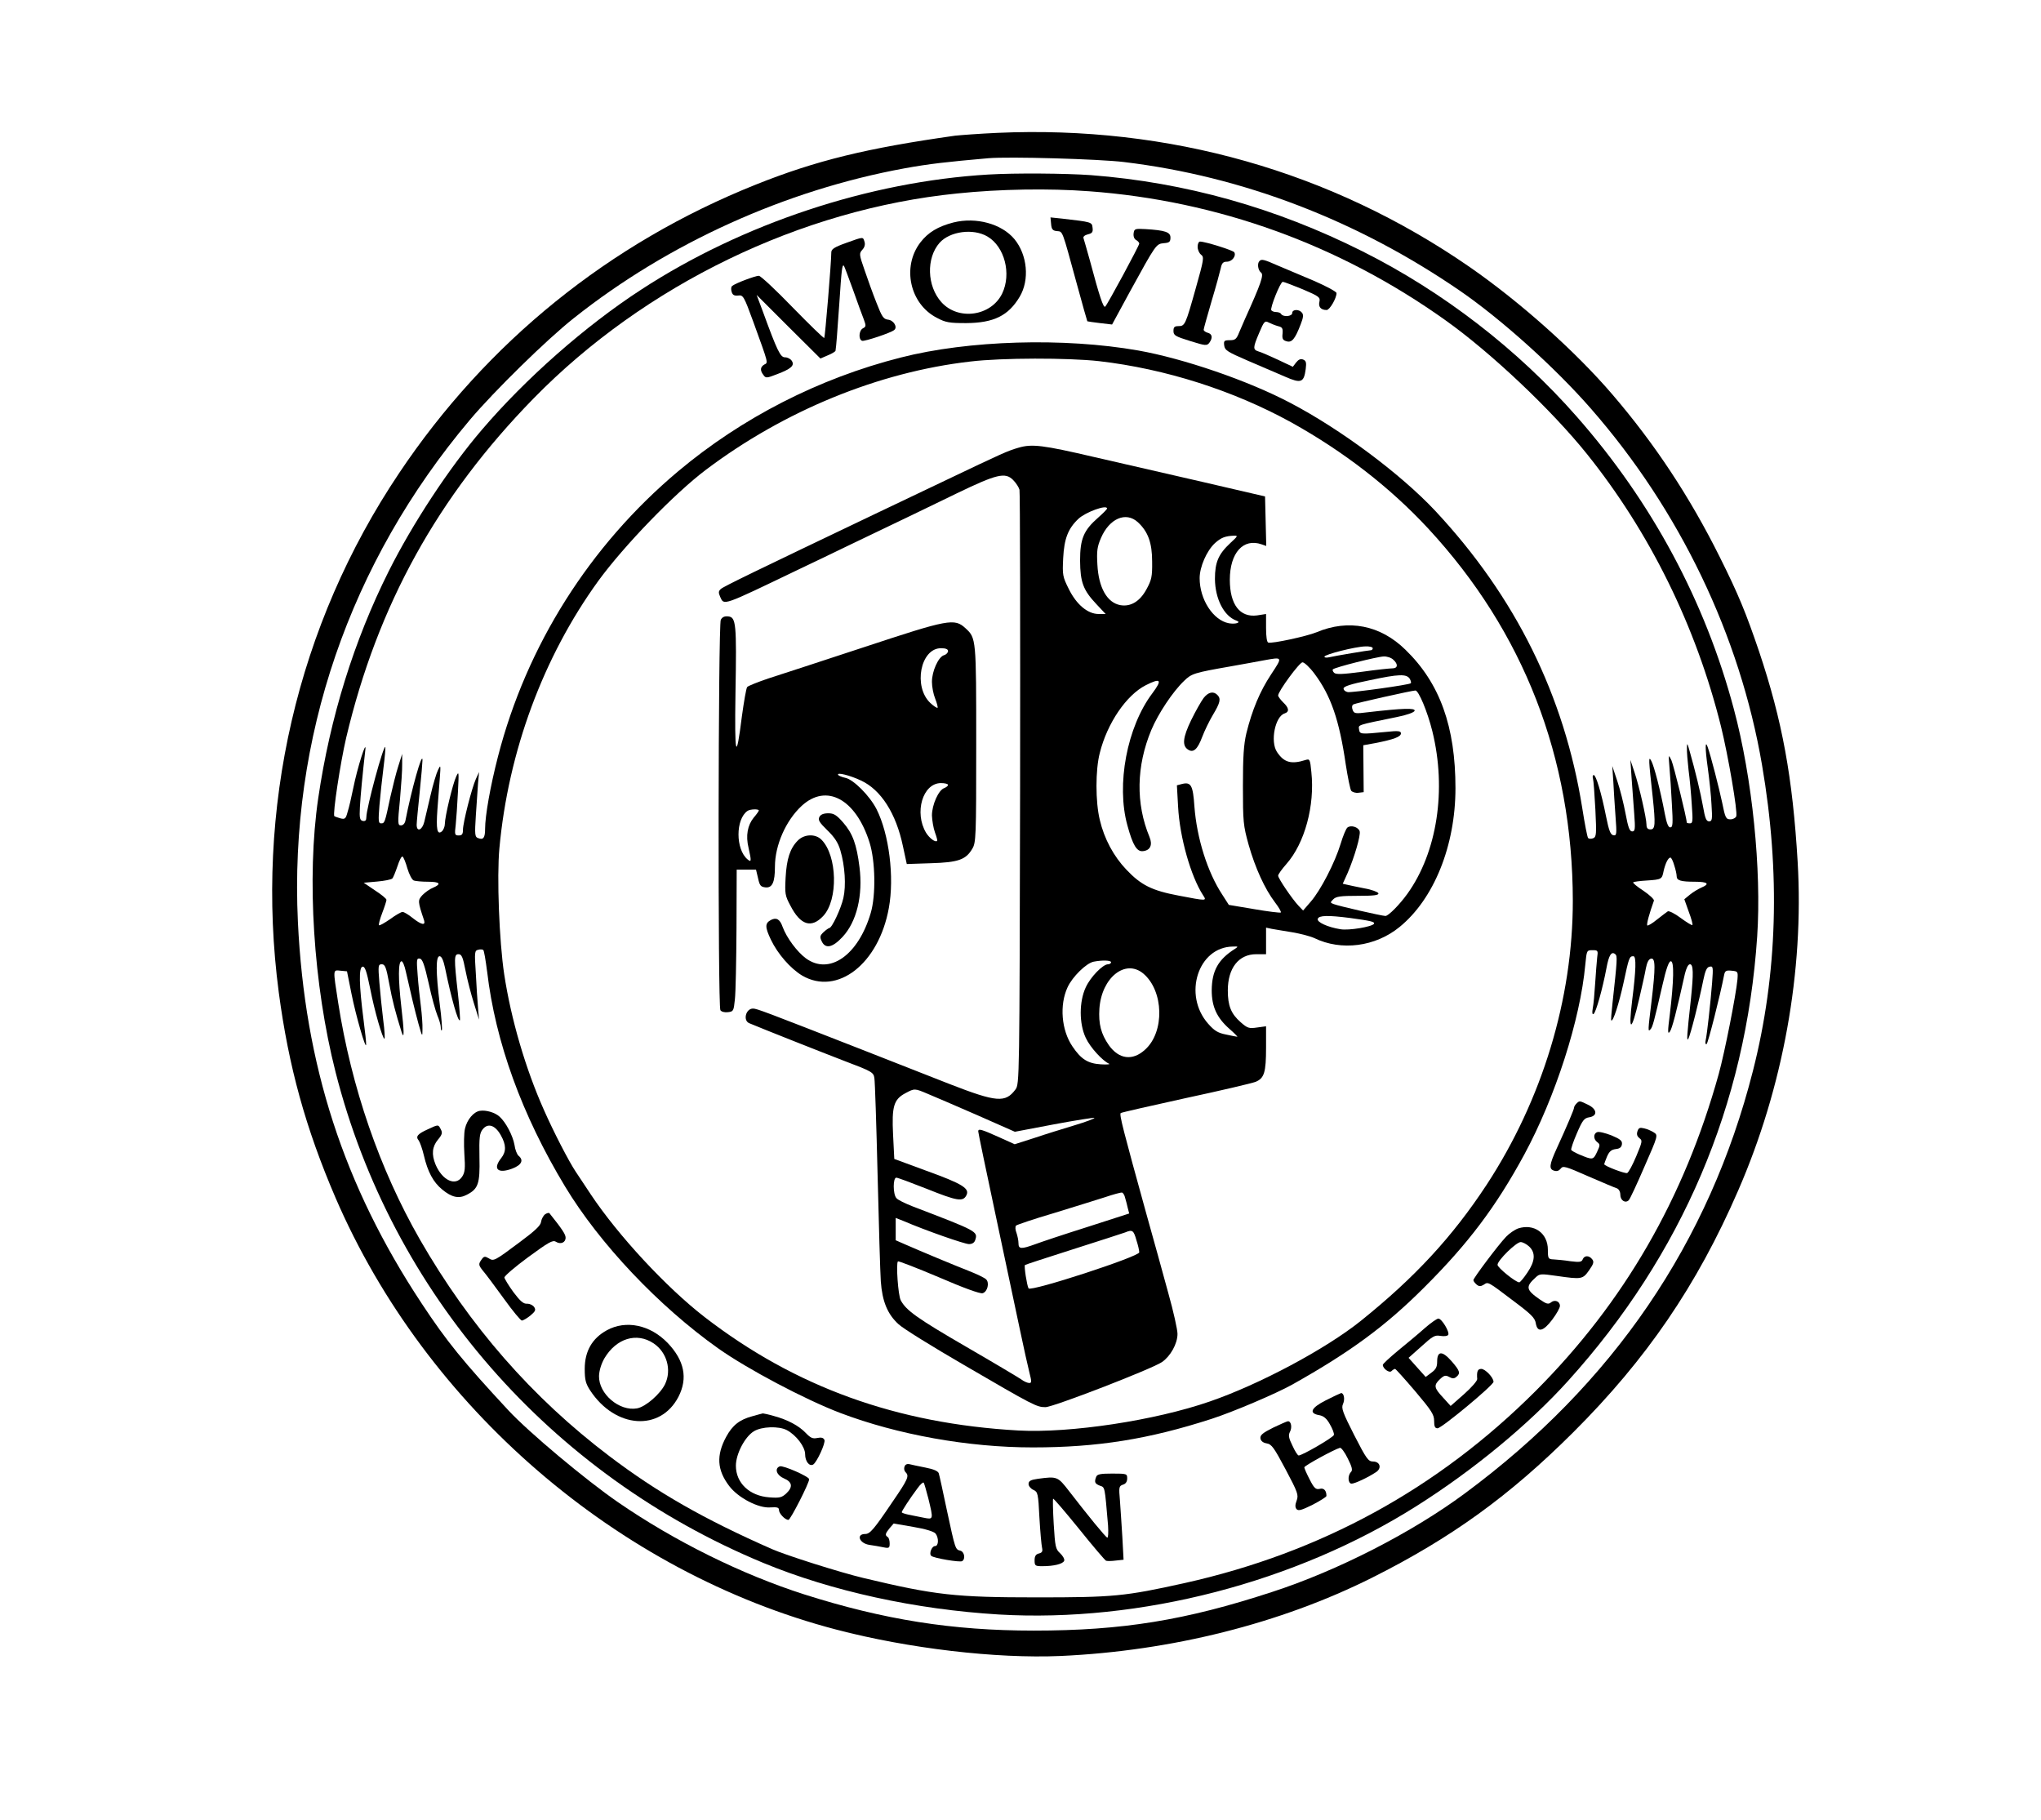 <?xml version="1.0" standalone="no"?>
<!DOCTYPE svg PUBLIC "-//W3C//DTD SVG 20010904//EN"
 "http://www.w3.org/TR/2001/REC-SVG-20010904/DTD/svg10.dtd">
<svg version="1.0" xmlns="http://www.w3.org/2000/svg"
 width="1014pt" height="904pt" viewBox="0 0 1014 904"
 preserveAspectRatio="xMidYMid meet">

<g transform="translate(0,904) scale(0.1,-0.1)"
fill="#000000" stroke="none">
<path d="M4955 8380 c-88 -4 -182 -11 -210 -14 -439 -62 -690 -123 -990 -243
-728 -291 -1337 -783 -1772 -1433 -507 -755 -718 -1670 -598 -2580 49 -369
134 -676 282 -1020 449 -1040 1401 -1861 2488 -2145 359 -94 794 -145 1115
-131 549 25 1091 161 1545 388 395 198 684 407 1001 723 364 363 615 730 819
1200 224 514 328 1091 296 1634 -25 420 -76 700 -192 1046 -65 191 -102 282
-195 468 -149 299 -322 561 -533 807 -184 215 -459 460 -710 634 -687 475
-1495 704 -2346 666z m630 -145 c589 -71 1160 -290 1669 -640 205 -141 474
-383 650 -585 441 -504 740 -1127 850 -1770 92 -536 77 -1040 -45 -1519 -217
-854 -695 -1555 -1432 -2100 -262 -194 -631 -383 -957 -489 -430 -141 -745
-192 -1184 -192 -405 0 -744 54 -1141 180 -309 99 -642 263 -925 458 -161 111
-444 348 -545 457 -224 241 -306 342 -430 530 -388 587 -581 1184 -615 1896
-43 912 256 1784 855 2494 121 143 382 399 515 504 469 373 1054 637 1645 745
121 22 210 32 415 50 102 9 552 -4 675 -19z"/>
<path d="M4910 8173 c-591 -35 -1222 -244 -1725 -572 -277 -180 -573 -441
-791 -696 -162 -189 -343 -464 -462 -701 -174 -347 -292 -728 -351 -1129 -58
-395 -24 -927 86 -1360 279 -1098 1066 -2000 2126 -2439 339 -140 755 -231
1170 -256 702 -41 1474 159 2075 539 282 178 558 406 753 622 566 627 883
1370 939 2207 22 330 -24 787 -116 1130 -142 534 -407 1028 -780 1452 -293
334 -665 621 -1064 821 -432 217 -881 343 -1350 379 -124 9 -378 11 -510 3z
m500 -83 c641 -47 1245 -266 1770 -640 227 -161 530 -448 704 -665 312 -389
542 -855 666 -1353 36 -146 84 -426 76 -447 -3 -8 -16 -15 -29 -15 -22 0 -26
7 -41 83 -15 71 -57 235 -72 276 -13 38 -13 -7 0 -100 8 -57 17 -141 19 -186
5 -74 3 -83 -12 -83 -14 0 -20 15 -30 73 -12 68 -38 175 -67 277 -11 40 -13
41 -13 15 -1 -17 3 -66 8 -110 6 -44 13 -122 16 -172 6 -82 5 -93 -9 -93 -9 0
-16 2 -16 4 0 22 -65 284 -76 309 -15 31 -15 31 -10 -33 3 -36 9 -118 12 -182
6 -100 5 -118 -8 -118 -10 0 -18 21 -27 68 -22 117 -53 236 -67 262 -15 28
-14 10 7 -180 14 -134 13 -160 -11 -160 -14 0 -20 7 -20 23 0 32 -36 191 -60
262 l-20 60 6 -90 c4 -49 9 -129 13 -177 6 -78 4 -88 -10 -88 -13 0 -20 19
-33 88 -9 48 -27 121 -41 162 l-25 75 5 -75 c2 -41 7 -119 11 -174 7 -91 6
-98 -11 -95 -14 3 -22 24 -36 94 -23 116 -50 205 -61 205 -5 0 -7 -8 -4 -17 3
-10 8 -79 12 -154 6 -125 5 -136 -11 -143 -10 -4 -21 -3 -25 1 -4 4 -17 71
-29 148 -89 560 -332 1051 -731 1478 -172 183 -468 404 -720 536 -211 111
-530 220 -755 260 -370 65 -844 51 -1180 -35 -406 -103 -789 -299 -1107 -566
-439 -369 -752 -865 -894 -1416 -38 -147 -64 -294 -64 -359 0 -45 -9 -57 -35
-46 -16 5 -17 18 -11 112 4 58 9 131 11 161 l5 55 -16 -35 c-20 -44 -64 -216
-64 -252 0 -22 -5 -28 -21 -28 -20 0 -21 4 -15 53 3 28 8 102 11 162 5 100 5
107 -8 79 -18 -37 -57 -202 -57 -237 0 -13 -7 -30 -15 -37 -23 -19 -29 10 -22
108 4 48 9 119 12 157 5 66 4 68 -9 40 -8 -16 -25 -73 -37 -125 -12 -52 -26
-112 -31 -132 -10 -42 -38 -53 -38 -15 0 12 7 85 15 162 8 77 14 149 14 160
-1 44 -55 -148 -85 -302 -3 -14 -12 -23 -22 -23 -16 0 -17 8 -5 128 6 70 12
150 11 177 l0 50 -19 -60 c-11 -33 -28 -103 -40 -155 -27 -128 -28 -130 -46
-130 -13 0 -14 12 -8 88 4 48 13 132 20 187 7 55 11 102 9 104 -9 10 -94 -303
-94 -349 0 -15 -5 -20 -17 -18 -15 3 -18 13 -15 68 3 57 13 162 27 285 7 59
-40 -90 -60 -190 -9 -44 -21 -97 -28 -118 -9 -34 -13 -38 -36 -32 -14 4 -28 9
-30 11 -9 9 30 266 59 390 156 658 454 1197 931 1685 552 564 1328 940 2104
1018 211 22 457 26 655 11z m50 -844 c330 -38 668 -146 955 -304 261 -145 491
-323 681 -528 474 -512 717 -1138 718 -1849 0 -488 -152 -988 -428 -1410 -171
-260 -357 -461 -626 -677 -175 -140 -503 -315 -750 -400 -271 -94 -692 -158
-950 -144 -606 34 -1109 216 -1560 564 -191 148 -429 405 -565 609 -32 49 -66
99 -75 113 -34 51 -110 198 -158 307 -91 204 -163 450 -197 673 -25 166 -37
485 -24 625 44 482 218 952 492 1330 127 174 378 434 535 552 389 293 858 485
1312 537 157 19 486 19 640 2z m-3436 -2520 c9 -30 23 -57 32 -60 9 -3 40 -6
70 -6 60 0 69 -11 25 -30 -16 -6 -39 -23 -52 -36 -24 -26 -24 -31 8 -126 8
-27 -14 -22 -57 12 -21 17 -43 30 -50 30 -7 0 -35 -16 -62 -36 -28 -19 -52
-33 -55 -30 -3 2 4 30 16 61 12 31 21 60 21 65 0 6 -26 27 -57 47 l-56 38 67
6 c36 3 70 10 75 15 5 5 16 33 26 62 9 28 20 50 25 47 5 -3 16 -30 24 -59z
m6294 15 c7 -21 12 -45 12 -54 0 -21 21 -27 91 -27 64 0 75 -11 32 -29 -16 -7
-41 -22 -57 -35 l-28 -23 22 -62 c13 -34 21 -64 18 -66 -2 -3 -28 13 -58 35
-29 22 -58 36 -64 33 -6 -4 -30 -22 -54 -41 -23 -19 -45 -32 -48 -29 -5 5 11
62 33 123 2 6 -21 28 -52 49 -31 20 -54 39 -51 42 3 3 33 7 67 9 74 5 76 6 84
47 9 39 23 67 34 67 4 0 13 -17 19 -39z m-5898 -526 c41 -351 173 -714 388
-1070 171 -283 464 -593 760 -803 144 -102 431 -254 607 -321 285 -108 636
-171 956 -171 322 0 577 41 889 142 108 35 319 125 400 170 287 161 463 290
655 482 219 218 357 401 498 661 154 285 278 669 303 943 7 71 7 72 36 72 27
0 28 -2 23 -37 -2 -21 -7 -78 -10 -128 -3 -49 -8 -105 -12 -124 -4 -22 -2 -32
4 -28 12 7 45 126 64 227 12 66 25 86 44 70 11 -9 10 -26 -14 -245 -5 -44 -8
-82 -6 -84 9 -8 38 82 61 187 27 126 29 132 49 132 15 0 13 -69 -6 -218 -20
-162 -4 -161 34 3 14 61 30 130 34 155 6 30 14 46 26 48 22 4 22 -45 2 -213
-18 -145 -18 -152 -6 -139 11 10 18 36 60 219 19 84 32 120 42 120 17 0 15
-96 -5 -264 -11 -85 -11 -101 0 -86 11 15 32 94 75 288 7 28 16 47 25 47 17 0
18 -45 5 -170 -21 -191 -22 -215 -13 -200 10 17 54 190 74 290 10 49 18 66 32
68 17 4 18 -2 12 -80 -8 -102 -25 -255 -32 -286 -3 -14 -1 -21 5 -18 7 5 67
240 87 344 4 19 10 23 37 20 31 -3 32 -4 29 -43 -7 -77 -63 -361 -93 -470
-172 -619 -471 -1135 -909 -1574 -486 -486 -1067 -804 -1745 -955 -298 -66
-353 -71 -735 -71 -403 0 -503 11 -859 96 -114 27 -386 113 -456 144 -338 149
-568 280 -808 462 -383 290 -694 646 -941 1076 -200 349 -340 755 -406 1177
-26 169 -27 162 12 158 l32 -3 22 -110 c22 -111 72 -283 73 -254 1 8 -5 64
-13 125 -22 171 -24 258 -5 262 12 2 20 -20 38 -108 22 -114 62 -250 71 -250
3 0 1 42 -6 93 -6 50 -15 134 -19 185 -7 86 -6 92 12 92 16 0 22 -15 37 -97
15 -82 31 -144 62 -242 13 -39 12 9 -2 127 -16 139 -16 227 1 227 6 0 15 -22
21 -50 25 -111 45 -194 63 -260 19 -67 20 -68 20 -28 1 23 -3 75 -8 115 -5 40
-13 111 -16 156 -6 76 -5 83 11 80 13 -2 23 -30 44 -123 14 -66 34 -137 43
-159 9 -21 17 -48 17 -59 0 -11 2 -18 5 -15 3 3 -1 61 -10 129 -20 160 -20
239 -1 239 10 0 19 -20 27 -57 32 -156 65 -271 74 -261 2 2 -2 62 -10 134 -20
175 -19 194 3 194 16 0 22 -15 35 -82 9 -46 28 -119 42 -163 l25 -80 -5 60
c-3 33 -8 110 -11 171 -7 105 -6 112 12 116 10 3 22 2 25 -1 4 -3 12 -51 19
-106z"/>
<path d="M5222 7928 c2 -27 8 -34 29 -36 30 -3 24 11 99 -263 27 -100 51 -183
52 -185 2 -1 30 -5 63 -9 l60 -7 89 164 c130 237 130 236 168 240 28 2 33 7
33 28 0 27 -26 36 -125 42 -52 3 -55 1 -58 -21 -2 -15 3 -28 12 -33 9 -5 16
-13 16 -18 0 -10 -157 -301 -169 -313 -9 -9 -29 52 -76 228 -15 55 -30 105
-32 112 -3 7 6 15 22 19 21 5 26 11 23 33 -3 28 -4 28 -151 45 l-58 6 3 -32z"/>
<path d="M4737 7935 c-77 -20 -126 -49 -165 -100 -92 -121 -52 -305 83 -374
43 -23 62 -26 145 -26 138 1 210 37 266 131 50 84 38 208 -26 286 -63 76 -190
111 -303 83z m169 -70 c85 -50 120 -185 73 -283 -55 -113 -218 -136 -302 -43
-72 80 -76 219 -9 295 51 57 167 73 238 31z"/>
<path d="M4203 7833 c-59 -21 -73 -31 -73 -47 0 -51 -31 -420 -35 -425 -3 -2
-73 66 -157 152 -83 86 -159 157 -168 157 -18 0 -119 -38 -133 -51 -5 -4 -6
-17 -2 -29 5 -16 13 -20 33 -18 24 3 28 -3 75 -132 76 -210 74 -201 54 -211
-20 -12 -22 -29 -4 -52 11 -16 16 -16 67 4 69 26 89 43 74 66 -6 10 -21 18
-34 18 -23 0 -38 30 -111 230 l-30 80 158 -158 159 -158 37 16 c20 8 38 19 38
23 4 27 8 79 19 237 11 167 14 195 23 184 2 -2 22 -56 45 -119 22 -63 47 -130
54 -148 11 -30 11 -35 -5 -43 -20 -11 -23 -55 -4 -62 12 -4 145 40 160 54 17
14 -3 48 -31 51 -23 3 -30 13 -58 85 -18 45 -44 118 -59 162 -27 77 -27 82
-11 100 12 13 15 27 11 40 -8 25 -3 26 -92 -6z"/>
<path d="M5950 7814 c0 -15 8 -32 17 -39 16 -12 14 -24 -26 -166 -51 -182 -54
-189 -86 -189 -20 0 -25 -5 -25 -24 0 -22 9 -27 83 -50 76 -24 83 -24 95 -9
18 25 15 44 -8 50 -11 3 -20 10 -20 15 0 5 18 69 39 141 22 73 42 147 46 165
5 25 12 32 30 32 26 0 48 29 37 47 -7 10 -144 53 -170 53 -7 0 -12 -12 -12
-26z"/>
<path d="M6257 7743 c-12 -12 -7 -46 8 -57 15 -11 0 -54 -80 -231 -7 -16 -20
-47 -29 -67 -13 -33 -20 -38 -46 -38 -28 0 -31 -3 -28 -26 3 -24 16 -32 118
-76 63 -27 146 -63 184 -79 80 -35 94 -30 103 38 4 32 2 41 -13 47 -13 5 -23
0 -35 -15 l-16 -21 -74 35 c-41 19 -84 38 -96 41 -29 9 -29 18 3 93 24 57 28
61 47 51 12 -6 32 -14 46 -18 22 -5 25 -11 23 -37 -3 -25 1 -33 19 -38 27 -9
43 11 71 84 13 33 15 48 6 58 -14 18 -48 17 -48 -2 0 -17 -45 -21 -55 -5 -3 6
-15 10 -25 10 -10 0 -21 4 -24 9 -7 11 45 141 57 141 6 0 50 -17 99 -37 82
-35 88 -40 83 -62 -6 -25 7 -41 36 -41 15 0 49 58 49 84 0 7 -50 34 -112 61
-62 26 -143 60 -180 76 -70 31 -81 33 -91 22z"/>
<path d="M5060 6816 c-55 -16 -77 -26 -360 -161 -124 -59 -277 -132 -340 -162
-603 -288 -767 -367 -779 -379 -12 -11 -12 -18 -3 -39 20 -43 6 -48 387 135
72 34 184 88 250 120 286 137 380 182 540 260 197 95 239 105 278 66 15 -15
29 -37 32 -49 3 -12 4 -681 3 -1487 -3 -1447 -3 -1465 -23 -1492 -50 -67 -93
-64 -327 27 -106 42 -301 118 -433 170 -486 190 -525 205 -544 205 -36 0 -51
-60 -18 -73 64 -27 362 -145 474 -188 135 -51 143 -56 147 -84 3 -16 10 -232
16 -480 6 -247 13 -486 16 -530 7 -99 33 -163 88 -213 22 -21 169 -112 326
-203 345 -201 360 -209 404 -209 38 0 527 189 579 224 42 29 77 91 77 140 0
21 -20 111 -45 200 -24 89 -74 269 -111 401 -113 409 -134 489 -126 496 4 3
149 36 322 74 173 37 330 74 348 81 43 18 52 46 52 171 l0 105 -44 -6 c-40 -6
-48 -4 -82 26 -48 42 -64 82 -64 158 0 111 54 180 141 180 l49 0 0 66 0 66 28
-6 c15 -3 61 -10 102 -17 41 -7 91 -20 110 -29 134 -65 303 -43 423 55 171
139 278 404 278 690 0 305 -77 521 -248 687 -125 123 -284 154 -443 87 -49
-20 -220 -57 -239 -51 -7 2 -11 30 -11 73 l0 69 -45 -7 c-85 -11 -135 54 -135
177 0 134 67 208 158 176 l23 -8 -3 123 -3 123 -310 72 c-170 39 -413 95 -540
124 -253 59 -308 66 -375 46z m440 -302 c0 -4 -20 -24 -45 -46 -72 -63 -89
-106 -89 -213 1 -107 15 -146 81 -216 l46 -49 -35 0 c-54 0 -110 47 -148 124
-31 62 -32 70 -28 153 5 97 24 147 76 196 35 33 142 72 142 51z m153 -68 c51
-47 71 -103 71 -196 1 -75 -3 -91 -28 -137 -33 -61 -79 -88 -130 -79 -66 12
-108 87 -114 201 -4 68 -1 89 18 133 42 97 124 132 183 78z m460 -103 c-60
-56 -77 -96 -77 -179 1 -99 45 -185 107 -207 26 -9 -4 -19 -38 -13 -78 15
-145 118 -145 224 0 56 35 136 76 174 30 27 50 35 93 37 23 1 21 -2 -16 -36z
m707 -523 c0 -5 -4 -10 -9 -10 -11 0 -178 -28 -208 -35 -13 -3 -23 -2 -23 3 0
11 154 50 203 51 20 1 37 -3 37 -9z m102 -57 c25 -22 23 -43 -4 -43 -13 0 -80
-7 -151 -17 -97 -13 -130 -14 -139 -5 -6 6 -9 14 -6 17 9 10 220 63 252 64 16
1 38 -6 48 -16z m-607 -73 c-56 -85 -94 -176 -123 -293 -13 -56 -17 -115 -17
-262 0 -178 2 -196 28 -290 33 -117 81 -221 131 -287 20 -26 33 -49 29 -51 -5
-2 -64 5 -133 17 l-125 21 -32 50 c-74 112 -127 281 -139 439 -7 105 -17 122
-60 112 l-27 -7 6 -107 c8 -151 63 -345 124 -439 19 -29 20 -29 -121 -2 -133
25 -187 52 -260 129 -63 66 -110 153 -132 247 -22 90 -22 249 0 333 37 148
132 287 228 336 75 38 84 28 33 -40 -126 -167 -180 -454 -124 -656 27 -99 47
-132 78 -128 36 4 48 31 32 70 -69 166 -66 352 9 532 34 81 107 191 163 244
37 36 49 40 232 72 66 12 140 25 165 30 94 17 93 18 35 -70z m215 4 c82 -109
124 -231 156 -452 10 -64 22 -123 27 -130 6 -7 22 -12 36 -10 l26 3 -1 116 -1
117 61 11 c91 18 126 31 126 48 0 12 -12 14 -77 7 -123 -12 -128 -12 -131 13
-3 23 -14 20 187 61 51 10 86 23 89 31 5 15 -59 13 -232 -7 -63 -8 -69 -7 -76
12 -5 13 -3 23 4 27 10 6 292 69 308 69 16 0 60 -105 84 -202 72 -291 24 -602
-124 -808 -38 -53 -94 -110 -109 -110 -16 0 -232 49 -257 59 -18 7 -18 8 -2
24 14 14 37 17 123 17 79 0 104 3 101 13 -3 6 -33 18 -69 24 -35 7 -74 15 -86
18 l-22 5 24 53 c34 79 66 188 60 208 -7 21 -44 32 -61 18 -7 -6 -22 -42 -34
-82 -28 -92 -99 -230 -148 -286 l-38 -44 -23 24 c-32 34 -101 136 -101 149 0
7 19 33 41 58 91 103 142 290 124 457 -6 63 -8 66 -28 60 -72 -23 -108 -13
-143 40 -34 52 -9 176 38 191 25 8 22 28 -7 55 -13 13 -25 29 -25 34 0 21 106
165 121 165 9 0 36 -25 59 -56z m474 -26 c5 -9 8 -19 5 -22 -8 -8 -289 -47
-313 -44 -12 2 -21 10 -21 18 0 10 35 22 130 41 145 31 183 32 199 7z m-297
-1188 c103 -14 125 -19 119 -29 -10 -15 -125 -34 -166 -27 -64 10 -120 36
-113 52 6 17 51 18 160 4z m-571 -153 c-84 -53 -115 -109 -116 -206 0 -81 25
-136 87 -191 25 -22 43 -40 40 -40 -3 0 -29 5 -56 11 -41 8 -58 19 -89 54
-126 143 -50 381 123 383 27 1 28 0 11 -11z m-616 -67 c0 -5 -7 -10 -15 -10
-26 0 -88 -64 -111 -115 -33 -71 -33 -180 0 -250 22 -48 84 -115 116 -129 8
-3 -10 -5 -41 -3 -64 4 -98 25 -141 89 -55 81 -65 206 -24 294 24 52 93 120
130 127 42 8 86 7 86 -3z m160 -56 c102 -86 107 -290 9 -378 -62 -57 -130 -48
-180 22 -39 56 -52 106 -47 182 11 154 129 248 218 174z m-1070 -598 c30 -12
140 -60 244 -105 l188 -83 195 37 c107 20 197 34 200 32 3 -3 -42 -20 -99 -37
-56 -17 -147 -45 -200 -63 l-97 -31 -73 33 c-93 42 -108 46 -108 31 0 -7 39
-193 86 -414 47 -220 101 -475 120 -566 19 -91 41 -189 48 -217 12 -47 12 -53
-1 -53 -8 0 -27 8 -41 19 -15 10 -137 83 -272 161 -243 141 -299 181 -325 231
-13 24 -24 183 -14 193 3 3 95 -33 204 -79 120 -52 205 -83 217 -79 24 7 35
52 17 69 -8 8 -48 27 -89 43 -79 31 -232 95 -312 130 l-48 21 0 56 0 55 38
-15 c112 -48 304 -115 326 -115 16 0 27 7 31 20 14 43 11 44 -310 167 -38 15
-76 33 -82 42 -17 20 -17 101 0 101 7 0 74 -25 150 -55 152 -61 181 -66 198
-33 18 34 -18 57 -198 122 l-160 59 -6 120 c-7 141 3 176 62 207 45 24 45 24
111 -4z m980 -517 c4 -13 10 -36 13 -50 l7 -27 -208 -67 c-114 -36 -231 -75
-260 -86 -69 -25 -82 -24 -82 5 0 14 -5 37 -10 52 -6 15 -7 31 -2 36 4 4 89
33 188 62 98 30 213 66 254 79 41 14 79 24 84 23 6 -1 13 -13 16 -27z m56
-210 c8 -24 14 -51 14 -60 0 -21 -539 -197 -550 -179 -8 14 -23 110 -18 116 2
2 109 37 238 78 129 41 246 79 260 84 36 15 42 11 56 -39z"/>
<path d="M5980 5573 c-12 -16 -40 -65 -62 -110 -42 -87 -46 -128 -15 -147 26
-17 47 2 70 64 11 29 35 79 53 109 36 60 41 80 22 99 -20 20 -45 14 -68 -15z"/>
<path d="M3581 5961 c-13 -24 -15 -1919 -2 -1939 5 -8 21 -12 37 -10 28 3 29
6 35 63 4 33 7 192 8 353 l1 292 48 0 48 0 10 -42 c8 -37 13 -43 36 -46 35 -4
48 25 48 103 0 106 54 229 133 302 123 113 269 34 337 -182 29 -92 32 -262 6
-350 -62 -211 -206 -311 -323 -225 -44 33 -95 102 -115 156 -13 38 -31 48 -58
34 -30 -16 -30 -35 0 -98 34 -71 97 -143 155 -178 175 -102 381 58 431 336 28
154 1 367 -61 490 -34 67 -115 148 -155 156 -17 4 -33 10 -36 15 -8 14 58 -2
113 -28 100 -46 175 -164 209 -327 l19 -88 120 4 c135 4 173 17 205 71 19 31
20 54 20 520 0 526 0 527 -53 576 -55 51 -84 45 -502 -93 -209 -69 -424 -139
-477 -156 -53 -18 -101 -37 -106 -43 -5 -7 -16 -72 -26 -144 -29 -232 -37
-203 -32 117 6 342 3 374 -36 378 -18 2 -30 -3 -37 -17z m1129 -155 c0 -8 -9
-18 -21 -21 -27 -9 -59 -79 -59 -132 0 -24 7 -61 16 -83 9 -23 14 -43 12 -46
-3 -2 -19 8 -36 24 -86 81 -49 272 53 272 24 0 35 -5 35 -14z m0 -665 c0 -5
-9 -12 -19 -16 -28 -9 -61 -83 -61 -136 1 -24 7 -62 15 -84 8 -21 13 -41 11
-42 -9 -9 -38 13 -55 40 -60 100 -17 247 74 247 19 0 35 -4 35 -9z m-940 -127
c0 -3 -11 -19 -25 -35 -31 -38 -41 -90 -26 -151 15 -66 14 -73 -5 -57 -60 50
-60 200 0 241 13 9 56 10 56 2z"/>
<path d="M4071 4982 c-8 -15 -1 -27 40 -67 35 -34 53 -61 64 -99 23 -77 29
-176 15 -237 -12 -53 -57 -149 -70 -149 -3 0 -16 -9 -28 -20 -18 -17 -20 -24
-10 -45 18 -40 54 -33 104 21 70 75 102 206 84 347 -14 113 -34 167 -81 221
-33 38 -47 46 -74 46 -23 0 -38 -6 -44 -18z"/>
<path d="M3964 4865 c-39 -39 -56 -92 -61 -185 -4 -79 -3 -89 24 -139 50 -97
104 -114 163 -51 75 80 70 300 -9 379 -30 30 -85 28 -117 -4z"/>
<path d="M7832 3558 c-7 -7 -12 -16 -12 -21 0 -8 -36 -93 -86 -202 -37 -81
-39 -102 -14 -110 15 -5 25 -1 34 10 11 15 23 12 136 -38 69 -30 133 -57 143
-60 10 -4 17 -17 17 -32 0 -28 25 -44 42 -27 6 6 41 81 78 167 68 155 68 156
46 170 -11 7 -33 17 -48 20 -21 5 -27 3 -33 -15 -5 -15 -1 -25 10 -34 16 -11
14 -18 -16 -90 -18 -43 -38 -80 -45 -83 -11 -4 -114 35 -114 44 0 2 6 19 14
38 11 25 21 34 43 37 20 2 29 9 31 24 2 17 -7 25 -52 44 -31 12 -63 20 -71 16
-20 -7 -19 -36 1 -50 14 -11 14 -15 -2 -49 -19 -40 -21 -40 -90 -11 -18 8 -35
17 -38 22 -2 4 10 41 28 82 28 65 36 76 62 80 42 7 39 40 -6 62 -43 21 -43 21
-58 6z"/>
<path d="M2384 3522 c-31 -5 -64 -44 -74 -89 -5 -21 -6 -77 -3 -125 5 -72 3
-92 -11 -113 -32 -49 -98 -20 -132 60 -21 51 -17 89 12 124 21 25 23 34 14 51
-13 25 -11 25 -65 0 -51 -23 -61 -36 -45 -55 6 -8 18 -41 26 -75 19 -81 46
-132 91 -169 47 -39 83 -47 122 -26 57 29 66 55 63 185 -2 101 1 121 16 140
26 33 62 21 90 -29 27 -48 28 -81 2 -114 -43 -54 -17 -79 55 -52 47 18 58 42
31 64 -7 6 -17 30 -20 54 -8 45 -42 111 -74 140 -23 21 -68 34 -98 29z"/>
<path d="M2708 3008 c-9 -7 -18 -24 -20 -38 -2 -18 -31 -45 -108 -102 -126
-94 -127 -94 -153 -78 -17 10 -23 10 -34 -6 -17 -24 -17 -28 10 -61 13 -15 58
-76 101 -135 43 -60 83 -108 89 -108 7 1 26 12 42 25 25 21 28 28 19 42 -7 10
-22 17 -35 17 -18 -2 -34 12 -68 57 -24 33 -44 66 -45 73 0 8 53 53 118 101
101 74 122 86 137 77 24 -15 49 -5 49 20 0 16 -16 41 -80 121 -3 4 -13 1 -22
-5z"/>
<path d="M7543 2938 c-17 -6 -45 -25 -61 -42 -39 -41 -162 -205 -162 -215 0
-5 7 -14 16 -22 12 -10 20 -10 35 -1 23 15 17 19 149 -81 87 -65 106 -84 110
-110 8 -48 37 -42 82 18 21 28 38 58 38 68 0 23 -26 33 -45 17 -12 -10 -22 -8
-55 15 -69 48 -72 63 -20 110 19 18 26 18 103 7 126 -18 130 -17 162 28 23 33
25 42 15 55 -16 20 -39 19 -47 -1 -5 -13 -15 -15 -62 -9 -31 5 -68 8 -83 9
-26 1 -28 4 -28 48 0 82 -68 131 -147 106z m54 -90 c33 -31 30 -73 -9 -130
-18 -27 -36 -48 -40 -48 -18 0 -108 73 -108 87 0 22 93 113 115 113 10 0 29
-10 42 -22z"/>
<path d="M7079 2443 c-30 -27 -89 -76 -132 -111 -42 -35 -77 -67 -77 -72 0
-18 32 -42 43 -31 6 6 14 11 18 11 3 0 48 -50 100 -111 81 -96 94 -116 94
-147 0 -28 4 -37 17 -37 20 0 278 214 278 231 0 21 -41 64 -61 64 -18 0 -23
-13 -20 -50 1 -9 -28 -42 -65 -75 l-67 -59 -38 42 c-45 48 -47 61 -15 91 20
19 28 21 46 11 16 -9 25 -9 36 1 21 17 17 30 -25 78 -46 52 -71 51 -71 -3 0
-27 -7 -39 -29 -55 l-28 -21 -43 48 -42 47 64 57 c56 51 67 57 94 52 19 -3 35
-1 39 5 8 14 -32 81 -49 81 -7 0 -37 -21 -67 -47z"/>
<path d="M3015 2432 c-73 -40 -110 -104 -110 -192 0 -55 5 -73 27 -107 125
-190 349 -205 439 -31 47 92 29 180 -54 267 -87 90 -207 115 -302 63z m232
-65 c66 -44 91 -132 57 -203 -24 -49 -96 -112 -139 -120 -88 -16 -191 72 -189
161 1 27 11 60 27 88 59 99 160 130 244 74z"/>
<path d="M6587 2084 c-75 -38 -86 -65 -32 -74 21 -4 36 -16 52 -45 13 -22 22
-46 20 -53 -2 -12 -157 -102 -175 -102 -5 0 -19 22 -31 49 -19 38 -21 52 -12
69 11 21 6 52 -10 52 -5 0 -38 -15 -74 -32 -52 -26 -65 -37 -63 -53 2 -13 13
-22 31 -25 25 -4 37 -22 94 -129 61 -115 65 -127 55 -155 -8 -21 -8 -33 -1
-42 9 -11 25 -6 80 21 38 20 69 39 69 44 0 27 -13 41 -34 35 -19 -4 -27 3 -49
46 -15 29 -27 56 -27 61 0 8 148 89 177 97 6 2 24 -22 39 -53 21 -42 25 -58
16 -67 -18 -18 -15 -58 3 -58 16 0 82 31 121 57 30 19 21 53 -15 53 -23 0 -33
14 -93 131 -57 112 -65 134 -56 154 11 24 5 55 -9 55 -4 -1 -39 -17 -76 -36z"/>
<path d="M3738 2005 c-64 -17 -99 -45 -130 -102 -50 -92 -46 -165 15 -245 45
-59 146 -111 204 -106 34 2 43 0 43 -13 0 -17 30 -49 47 -49 10 0 103 182 103
202 0 13 -129 70 -146 64 -28 -11 -15 -45 21 -60 42 -18 45 -43 11 -75 -22
-20 -33 -23 -84 -19 -98 7 -166 71 -166 157 0 58 44 143 89 171 39 24 123 27
164 6 47 -25 91 -83 91 -120 0 -35 21 -62 40 -51 18 11 62 106 56 122 -5 11
-15 14 -35 10 -23 -5 -34 0 -57 24 -35 37 -92 67 -159 85 -27 8 -52 13 -55 13
-3 0 -26 -7 -52 -14z"/>
<path d="M4494 1755 c-4 -9 -2 -21 5 -28 19 -19 13 -34 -66 -149 -91 -135
-111 -158 -134 -158 -47 0 -30 -46 19 -54 20 -3 52 -8 70 -12 29 -6 32 -4 32
19 0 14 -4 29 -10 32 -14 9 -12 17 10 44 l20 23 98 -17 c60 -10 102 -23 110
-33 17 -22 15 -62 -2 -62 -17 0 -32 -39 -19 -49 12 -11 142 -33 153 -26 18 11
11 47 -9 52 -25 6 -25 7 -67 202 -19 91 -37 173 -40 182 -3 11 -25 21 -67 29
-34 7 -70 14 -80 17 -10 2 -20 -2 -23 -12z m118 -158 c26 -107 26 -106 -24
-96 -24 5 -58 12 -75 15 -18 4 -33 9 -33 12 0 6 40 68 79 120 13 18 26 30 30
27 3 -4 13 -39 23 -78z"/>
<path d="M5446 1704 c-10 -26 -7 -34 18 -44 26 -9 24 1 41 -198 2 -35 1 -62
-4 -60 -9 3 -94 107 -189 230 -57 74 -60 75 -156 62 -36 -5 -46 -11 -46 -26 0
-10 11 -23 24 -29 22 -10 24 -17 30 -138 4 -69 10 -136 13 -149 4 -18 1 -25
-16 -29 -15 -4 -21 -13 -21 -34 0 -27 3 -29 39 -29 57 0 102 11 108 27 3 7 -6
24 -20 37 -23 21 -25 32 -32 145 -4 67 -5 124 -3 126 2 3 60 -65 129 -150 68
-85 129 -156 134 -158 6 -2 27 -2 49 1 l38 4 -6 112 c-4 61 -9 143 -12 182 -6
67 -5 72 15 79 14 4 21 15 21 31 0 23 -2 24 -74 24 -58 0 -75 -3 -80 -16z"/>
</g>
</svg>
